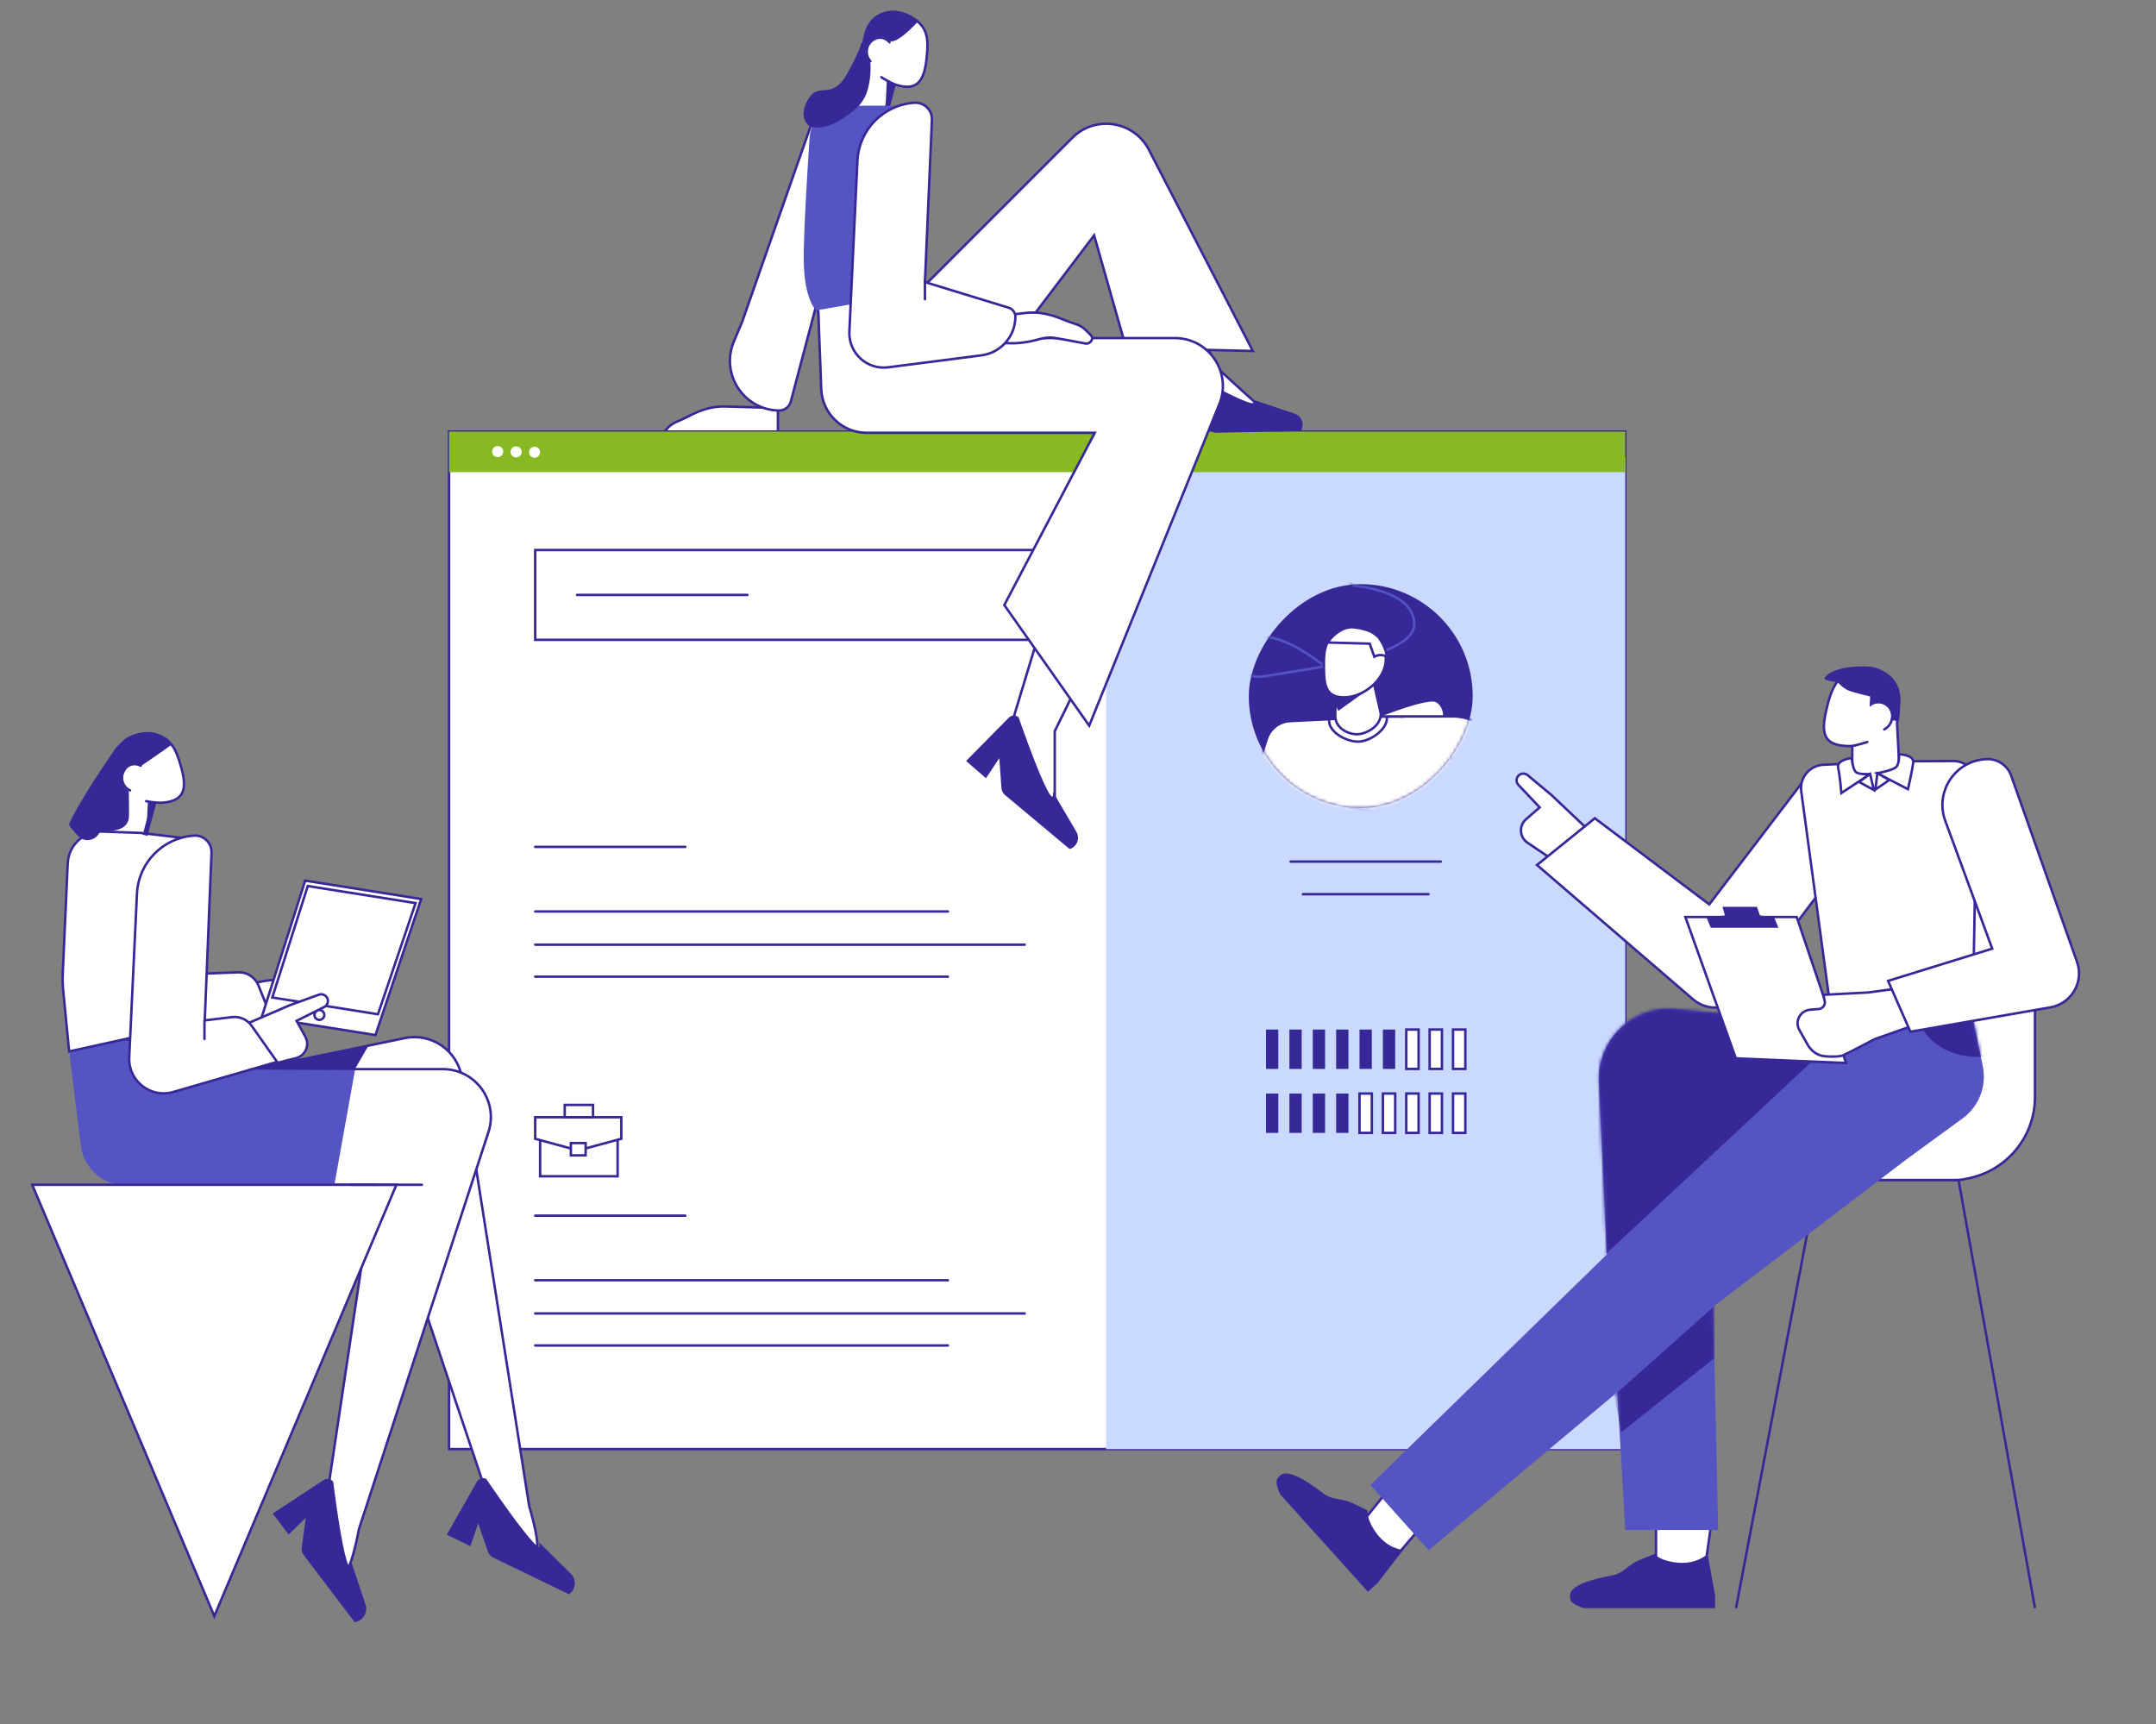 <svg width="639" height="511" viewBox="0 0 639 511" fill="none" xmlns="http://www.w3.org/2000/svg">
<rect x="0" y="0" width="639" height="511" fill="#808080" stroke="none"/>
<path fill-rule="evenodd" clip-rule="evenodd" d="M198.184 131.008C197.353 131.242 196.474 130.847 196.098 130.071C195.889 129.642 195.952 129.131 196.258 128.766L197.68 127.068C198.409 126.196 199.346 125.524 200.392 125.079C201.503 124.606 203 123.939 204.239 123.285C207.525 121.549 211.114 120.348 214.83 120.459L227.429 120.833L230.561 117.151L230.561 128.455L221.409 129.274C219.119 129.479 216.812 129.398 214.541 129.033L211.878 128.605C211.878 128.605 209.391 128.067 207.485 128.489C206.06 128.805 200.766 130.282 198.184 131.008Z" fill="white" stroke="#372898" stroke-width="0.729"/>
<rect x="133.097" y="127.908" width="348.605" height="301.565" fill="white" stroke="#372898" stroke-width="0.729" stroke-linecap="round"/>
<path fill-rule="evenodd" clip-rule="evenodd" d="M256.713 18.246C253.367 20.172 252.885 31.738 252.885 31.738H263.459L264.918 24.809C264.918 24.809 260.059 16.319 256.713 18.246Z" fill="white"/>
<rect x="327.82" y="135.566" width="153.882" height="293.908" fill="#CAD9FF"/>
<rect width="66.366" height="66.366" rx="33.183" transform="matrix(-1 0 0 1 436.486 173.125)" fill="#372898"/>
<mask id="mask0" mask-type="alpha" maskUnits="userSpaceOnUse" x="370" y="173" width="67" height="67">
<rect width="66.366" height="66.366" rx="33.183" transform="matrix(-1 0 0 1 436.486 173.125)" fill="white"/>
</mask>
<g mask="url(#mask0)">
<path d="M406.056 273.671C406.056 273.671 386.102 253.748 375.834 255.74C365.566 257.733 367.783 269.12 378.051 267.128C388.319 265.135 421.637 261.864 421.663 251.798C421.689 241.731 404.556 240.132 404.556 240.132" stroke="#5554C3" stroke-width="0.729"/>
<path d="M403.54 206.85C403.54 206.85 383.589 186.956 373.317 188.951C363.045 190.946 365.258 202.321 375.53 200.326C385.802 198.331 419.132 195.049 419.163 184.993C419.194 174.937 401.409 173.606 401.409 173.606L399.461 172.261" stroke="#5554C3" stroke-width="0.729"/>
<path d="M403.217 206.546C403.217 206.546 423.693 226.824 433.968 224.839C444.244 222.854 441.998 211.386 431.722 213.371C421.446 215.355 388.096 218.58 388.092 228.714C388.089 238.847 405.894 240.233 405.894 240.233" stroke="#5554C3" stroke-width="0.729"/>
</g>
<rect opacity="0.01" width="66.366" height="66.366" rx="33.183" transform="matrix(-1 0 0 1 436.486 173.125)" fill="#372898"/>
<mask id="mask1" mask-type="alpha" maskUnits="userSpaceOnUse" x="370" y="173" width="67" height="67">
<rect width="66.366" height="66.366" rx="33.183" transform="matrix(-1 0 0 1 436.486 173.125)" fill="white"/>
</mask>
<g mask="url(#mask1)">
<path fill-rule="evenodd" clip-rule="evenodd" d="M370.119 235.845L383.909 279.715L383.616 288.096L431.957 288.555L431.511 280.1L432.573 219.373C432.639 215.548 429.592 212.392 425.766 212.325C425.715 212.324 425.663 212.324 425.611 212.324L409.559 212.404L382.372 213.71C379.172 213.864 376.406 215.993 375.439 219.047L370.119 235.845Z" fill="white" stroke="#372898" stroke-width="0.729"/>
<path fill-rule="evenodd" clip-rule="evenodd" d="M424.833 235.227L439.402 280.149L415.883 289.63L424.817 289.813C424.817 289.813 464.806 291.112 458.911 273.221C452.95 255.129 444.659 222.157 444.659 222.157C442.509 216.251 436.896 212.321 430.611 212.321L415.918 212.321" fill="white"/>
<path d="M424.833 235.227L439.402 280.149L415.883 289.63L424.817 289.813C424.817 289.813 464.806 291.112 458.911 273.221C452.95 255.129 444.659 222.157 444.659 222.157C442.509 216.251 436.896 212.321 430.611 212.321L415.918 212.321" stroke="#372898" stroke-width="0.729" stroke-linecap="round" stroke-linejoin="round"/>
<path fill-rule="evenodd" clip-rule="evenodd" d="M393.922 213.601C393.922 217.065 399.027 219.8 402.491 219.8C405.955 219.8 411.06 216.336 411.06 212.871" fill="white"/>
<path d="M393.922 213.601C393.922 217.065 399.027 219.8 402.491 219.8C405.955 219.8 411.06 216.336 411.06 212.871" stroke="#372898" stroke-width="0.729" stroke-linecap="round" stroke-linejoin="round"/>
<path fill-rule="evenodd" clip-rule="evenodd" d="M409.232 211.413C409.409 215.242 404.827 217.612 402.167 217.612C399.507 217.612 395.745 215.789 395.745 212.142L395.827 205.761L407.313 203.026L409.232 211.413Z" fill="white" stroke="#372898" stroke-width="0.729" stroke-linecap="round"/>
<path fill-rule="evenodd" clip-rule="evenodd" d="M395.659 208.678L396.652 210.684L407.328 203.026L395.619 205.78L395.659 208.678Z" fill="#372898"/>
<path fill-rule="evenodd" clip-rule="evenodd" d="M408.472 201.392C406.071 204.486 402.103 206.673 398.34 206.673C392.404 206.673 392.377 202.329 392.377 196.473C392.377 190.616 394.045 187.148 399.974 186.051C405.327 185.061 409.774 188.685 410.588 193.709C412.094 194.253 413.162 195.752 413.162 197.493C413.162 199.686 411.466 201.495 409.337 201.495C409.039 201.495 408.749 201.459 408.472 201.392ZM408.946 200.739C409.074 200.756 409.204 200.765 409.337 200.765C411.03 200.765 412.433 199.317 412.433 197.493C412.433 196.188 411.716 195.076 410.689 194.548C410.71 194.821 410.721 195.097 410.721 195.376C410.721 197.263 410.052 199.107 408.946 200.739Z" fill="white"/>
<path d="M408.472 201.392L408.557 201.038L408.328 200.983L408.184 201.169L408.472 201.392ZM399.974 186.051L400.041 186.41L399.974 186.051ZM410.588 193.709L410.228 193.767L410.262 193.979L410.464 194.052L410.588 193.709ZM408.946 200.739L408.644 200.535L408.314 201.023L408.898 201.101L408.946 200.739ZM410.689 194.548L410.855 194.224L410.274 193.925L410.325 194.577L410.689 194.548ZM398.34 207.037C402.232 207.037 406.301 204.784 408.76 201.616L408.184 201.169C405.841 204.187 401.974 206.308 398.34 206.308V207.037ZM392.013 196.473C392.013 197.933 392.014 199.318 392.111 200.565C392.207 201.812 392.4 202.947 392.796 203.908C393.194 204.876 393.801 205.67 394.718 206.216C395.629 206.758 396.814 207.037 398.34 207.037V206.308C396.898 206.308 395.854 206.044 395.091 205.589C394.333 205.138 393.82 204.48 393.47 203.63C393.117 202.772 392.932 201.724 392.838 200.509C392.744 199.295 392.742 197.94 392.742 196.473H392.013ZM399.908 185.693C396.88 186.253 394.878 187.432 393.649 189.275C392.431 191.101 392.013 193.521 392.013 196.473H392.742C392.742 193.568 393.158 191.325 394.256 189.679C395.343 188.05 397.14 186.946 400.041 186.41L399.908 185.693ZM410.948 193.651C410.105 188.445 405.482 184.661 399.908 185.693L400.041 186.41C405.173 185.46 409.444 188.925 410.228 193.767L410.948 193.651ZM410.464 194.052C411.821 194.542 412.798 195.901 412.798 197.493H413.527C413.527 195.603 412.367 193.964 410.712 193.366L410.464 194.052ZM412.798 197.493C412.798 199.502 411.248 201.13 409.337 201.13V201.859C411.685 201.859 413.527 199.869 413.527 197.493H412.798ZM409.337 201.13C409.068 201.13 408.807 201.098 408.557 201.038L408.386 201.747C408.692 201.82 409.01 201.859 409.337 201.859V201.13ZM408.898 201.101C409.042 201.12 409.188 201.13 409.337 201.13V200.401C409.221 200.401 409.106 200.393 408.994 200.378L408.898 201.101ZM409.337 201.13C411.248 201.13 412.798 199.502 412.798 197.493H412.068C412.068 199.133 410.812 200.401 409.337 200.401V201.13ZM412.798 197.493C412.798 196.053 412.006 194.815 410.855 194.224L410.522 194.873C411.427 195.337 412.068 196.323 412.068 197.493H412.798ZM411.086 195.376C411.086 195.087 411.074 194.802 411.052 194.52L410.325 194.577C410.346 194.84 410.356 195.106 410.356 195.376H411.086ZM409.248 200.944C410.386 199.264 411.086 197.35 411.086 195.376H410.356C410.356 197.176 409.718 198.95 408.644 200.535L409.248 200.944Z" fill="#372898"/>
<path fill-rule="evenodd" clip-rule="evenodd" d="M407.33 194.639L405.954 190.762L393.471 190.422C393.471 190.422 394.435 189.11 395.032 188.555C398.32 185.496 400.645 185.824 401.78 185.984C401.842 185.993 401.9 186.001 401.955 186.008C404.556 186.348 406.29 187.197 406.29 187.197C406.29 187.197 408.148 188.149 408.848 189.223C408.889 189.285 408.928 189.346 408.967 189.405C409.601 190.373 410.034 191.035 410.61 192.729C411.221 194.528 410.608 194.402 410.608 194.402C410.608 194.402 409.912 194.2 409.584 194.157C409.255 194.115 408.717 194.157 408.717 194.157C408.717 194.157 408.682 194.167 408.625 194.185C408.155 194.247 407.716 194.405 407.33 194.639Z" fill="white"/>
<path d="M405.954 190.762L406.298 190.64L406.214 190.404L405.964 190.397L405.954 190.762ZM407.33 194.639L406.987 194.761L407.137 195.183L407.52 194.951L407.33 194.639ZM393.471 190.422L393.177 190.206L392.765 190.768L393.461 190.787L393.471 190.422ZM395.032 188.555L395.28 188.822H395.28L395.032 188.555ZM401.78 185.984L401.831 185.623V185.623L401.78 185.984ZM401.955 186.008L402.002 185.647V185.647L401.955 186.008ZM406.29 187.197L406.456 186.872L406.45 186.869L406.29 187.197ZM408.848 189.223L408.543 189.422V189.422L408.848 189.223ZM408.967 189.405L409.272 189.205L409.272 189.205L408.967 189.405ZM410.61 192.729L410.955 192.612V192.612L410.61 192.729ZM410.608 194.402L410.507 194.752L410.521 194.756L410.535 194.759L410.608 194.402ZM409.584 194.157L409.63 193.796L409.584 194.157ZM408.717 194.157L408.688 193.794L408.652 193.796L408.617 193.806L408.717 194.157ZM408.625 194.185L408.672 194.547L408.706 194.543L408.738 194.532L408.625 194.185ZM405.61 190.884L406.987 194.761L407.674 194.517L406.298 190.64L405.61 190.884ZM393.461 190.787L405.944 191.126L405.964 190.397L393.481 190.058L393.461 190.787ZM394.783 188.288C394.462 188.586 394.057 189.073 393.742 189.47C393.582 189.671 393.441 189.855 393.34 189.988C393.29 190.055 393.249 190.109 393.221 190.147C393.207 190.166 393.196 190.181 393.189 190.191C393.185 190.196 393.182 190.2 393.18 190.202C393.179 190.203 393.179 190.205 393.178 190.205C393.178 190.206 393.178 190.206 393.178 190.206C393.178 190.206 393.177 190.206 393.177 190.206C393.177 190.206 393.177 190.206 393.177 190.206C393.177 190.206 393.177 190.206 393.471 190.422C393.765 190.638 393.765 190.638 393.765 190.638C393.765 190.638 393.765 190.638 393.765 190.638C393.765 190.638 393.765 190.638 393.765 190.638C393.765 190.638 393.766 190.638 393.766 190.637C393.766 190.637 393.767 190.636 393.768 190.635C393.769 190.632 393.772 190.629 393.775 190.624C393.782 190.615 393.793 190.601 393.806 190.582C393.833 190.546 393.873 190.494 393.922 190.429C394.02 190.298 394.158 190.119 394.313 189.923C394.629 189.525 395.004 189.079 395.28 188.822L394.783 188.288ZM401.831 185.623C401.254 185.542 400.331 185.411 399.126 185.708C397.921 186.006 396.464 186.724 394.783 188.288L395.28 188.822C396.887 187.327 398.237 186.679 399.301 186.416C400.364 186.154 401.171 186.266 401.729 186.345L401.831 185.623ZM402.002 185.647C401.95 185.64 401.893 185.632 401.831 185.623L401.729 186.345C401.791 186.354 401.851 186.362 401.908 186.37L402.002 185.647ZM406.29 187.197C406.45 186.869 406.45 186.869 406.45 186.869C406.45 186.869 406.45 186.869 406.45 186.869C406.449 186.869 406.449 186.869 406.449 186.869C406.449 186.868 406.448 186.868 406.447 186.868C406.446 186.867 406.445 186.867 406.443 186.866C406.438 186.864 406.433 186.861 406.425 186.857C406.41 186.85 406.389 186.84 406.361 186.827C406.305 186.802 406.224 186.766 406.119 186.722C405.908 186.634 405.602 186.514 405.214 186.384C404.437 186.123 403.331 185.82 402.002 185.647L401.908 186.37C403.18 186.536 404.241 186.827 404.982 187.075C405.352 187.2 405.642 187.313 405.837 187.395C405.935 187.436 406.01 187.469 406.059 187.491C406.084 187.503 406.102 187.511 406.114 187.517C406.12 187.519 406.124 187.521 406.126 187.523C406.128 187.523 406.129 187.524 406.129 187.524C406.129 187.524 406.129 187.524 406.129 187.524C406.129 187.524 406.129 187.524 406.129 187.524C406.129 187.524 406.129 187.524 406.129 187.524C406.129 187.524 406.129 187.524 406.29 187.197ZM409.154 189.023C408.761 188.422 408.068 187.881 407.51 187.505C407.225 187.313 406.963 187.155 406.772 187.046C406.677 186.991 406.599 186.948 406.544 186.919C406.517 186.904 406.495 186.893 406.48 186.885C406.473 186.881 406.467 186.878 406.463 186.876C406.461 186.875 406.459 186.874 406.458 186.873C406.457 186.873 406.457 186.873 406.457 186.872C406.456 186.872 406.456 186.872 406.456 186.872C406.456 186.872 406.456 186.872 406.456 186.872C406.456 186.872 406.456 186.872 406.29 187.197C406.123 187.521 406.123 187.521 406.123 187.521C406.123 187.521 406.123 187.521 406.123 187.521C406.123 187.521 406.123 187.521 406.123 187.521C406.123 187.521 406.123 187.521 406.124 187.521C406.124 187.522 406.125 187.522 406.127 187.523C406.13 187.525 406.135 187.527 406.141 187.53C406.154 187.537 406.173 187.547 406.198 187.561C406.247 187.587 406.32 187.627 406.41 187.679C406.589 187.781 406.835 187.929 407.102 188.109C407.648 188.478 408.235 188.95 408.543 189.422L409.154 189.023ZM409.272 189.205C409.234 189.146 409.194 189.085 409.154 189.023L408.543 189.422C408.583 189.484 408.623 189.545 408.662 189.605L409.272 189.205ZM410.955 192.612C410.365 190.877 409.915 190.187 409.272 189.205L408.662 189.605C409.287 190.559 409.702 191.192 410.265 192.847L410.955 192.612ZM410.608 194.402C410.535 194.759 410.535 194.759 410.536 194.759C410.536 194.759 410.536 194.76 410.537 194.76C410.537 194.76 410.538 194.76 410.539 194.76C410.54 194.76 410.541 194.76 410.543 194.761C410.546 194.761 410.549 194.762 410.552 194.762C410.559 194.763 410.566 194.764 410.575 194.765C410.591 194.767 410.612 194.769 410.635 194.769C410.681 194.768 410.743 194.762 410.812 194.739C410.964 194.687 411.101 194.568 411.177 194.375C411.247 194.199 411.262 193.978 411.23 193.707C411.197 193.432 411.113 193.076 410.955 192.612L410.265 192.847C410.413 193.282 410.481 193.586 410.505 193.793C410.53 194.004 410.506 194.088 410.5 194.106C410.499 194.106 410.521 194.068 410.577 194.048C410.598 194.041 410.617 194.039 410.632 194.039C410.64 194.039 410.648 194.04 410.656 194.041C410.66 194.041 410.664 194.042 410.668 194.042C410.671 194.043 410.673 194.043 410.675 194.044C410.676 194.044 410.677 194.044 410.679 194.044C410.679 194.044 410.68 194.044 410.68 194.045C410.681 194.045 410.681 194.045 410.681 194.045C410.682 194.045 410.682 194.045 410.608 194.402ZM409.537 194.519C409.675 194.537 409.91 194.592 410.127 194.648C410.232 194.676 410.328 194.702 410.397 194.721C410.431 194.731 410.459 194.739 410.478 194.744C410.487 194.747 410.495 194.749 410.5 194.75C410.502 194.751 410.504 194.751 410.505 194.752C410.506 194.752 410.506 194.752 410.506 194.752C410.507 194.752 410.507 194.752 410.507 194.752C410.507 194.752 410.507 194.752 410.507 194.752C410.507 194.752 410.507 194.752 410.507 194.752C410.507 194.752 410.507 194.752 410.608 194.402C410.71 194.052 410.71 194.052 410.71 194.052C410.71 194.052 410.71 194.052 410.71 194.052C410.71 194.052 410.71 194.052 410.71 194.052C410.71 194.052 410.71 194.052 410.71 194.052C410.709 194.052 410.709 194.051 410.708 194.051C410.706 194.051 410.704 194.05 410.702 194.049C410.696 194.048 410.688 194.046 410.678 194.043C410.658 194.037 410.628 194.029 410.592 194.019C410.521 193.998 410.421 193.971 410.311 193.943C410.098 193.887 409.82 193.82 409.63 193.796L409.537 194.519ZM408.717 194.157C408.745 194.521 408.745 194.521 408.745 194.521C408.745 194.521 408.745 194.521 408.745 194.521C408.745 194.521 408.745 194.521 408.745 194.521C408.745 194.521 408.745 194.521 408.745 194.521C408.746 194.521 408.746 194.521 408.746 194.521C408.747 194.521 408.748 194.52 408.75 194.52C408.754 194.52 408.759 194.52 408.766 194.519C408.78 194.518 408.801 194.517 408.828 194.515C408.881 194.512 408.955 194.508 409.038 194.506C409.211 194.5 409.403 194.501 409.537 194.519L409.63 193.796C409.436 193.77 409.195 193.771 409.016 193.777C408.924 193.78 408.843 193.784 408.784 193.787C408.755 193.789 408.731 193.79 408.715 193.792C408.707 193.792 408.7 193.793 408.696 193.793C408.693 193.793 408.692 193.793 408.69 193.793C408.69 193.793 408.689 193.794 408.689 193.794C408.689 193.794 408.688 193.794 408.688 193.794C408.688 193.794 408.688 193.794 408.688 193.794C408.688 193.794 408.688 193.794 408.688 193.794C408.688 193.794 408.688 193.794 408.717 194.157ZM408.738 194.532C408.763 194.524 408.784 194.518 408.798 194.513C408.804 194.511 408.81 194.51 408.813 194.509C408.814 194.509 408.815 194.508 408.816 194.508C408.816 194.508 408.816 194.508 408.817 194.508C408.817 194.508 408.817 194.508 408.816 194.508C408.816 194.508 408.816 194.508 408.816 194.508C408.816 194.508 408.816 194.508 408.816 194.508C408.816 194.508 408.816 194.508 408.816 194.508C408.816 194.508 408.816 194.508 408.816 194.508C408.816 194.508 408.816 194.508 408.717 194.157C408.617 193.806 408.617 193.806 408.617 193.806C408.617 193.806 408.617 193.806 408.617 193.806C408.617 193.806 408.617 193.806 408.617 193.806C408.617 193.806 408.617 193.806 408.617 193.806C408.617 193.806 408.617 193.806 408.617 193.806C408.617 193.807 408.616 193.807 408.616 193.807C408.616 193.807 408.615 193.807 408.614 193.807C408.613 193.808 408.611 193.808 408.608 193.809C408.603 193.811 408.596 193.813 408.587 193.815C408.569 193.821 408.543 193.829 408.512 193.839L408.738 194.532ZM408.578 193.824C408.057 193.892 407.57 194.067 407.141 194.327L407.52 194.951C407.863 194.743 408.253 194.602 408.672 194.547L408.578 193.824Z" fill="#372898"/>
<path fill-rule="evenodd" clip-rule="evenodd" d="M409.303 211.96C409.303 211.96 423.214 206.421 425.712 207.766C428.082 209.043 428.082 211.96 428.082 211.96" fill="white"/>
<path d="M409.303 211.96C409.303 211.96 423.214 206.421 425.712 207.766C428.082 209.043 428.082 211.96 428.082 211.96" stroke="#372898" stroke-width="0.729" stroke-linecap="round"/>
</g>
<rect x="133.097" y="127.908" width="348.605" height="12.033" fill="#89B922"/>
<path fill-rule="evenodd" clip-rule="evenodd" d="M147.473 135.47C148.379 135.486 149.127 134.764 149.142 133.858C149.158 132.952 148.436 132.205 147.53 132.189C146.624 132.173 145.877 132.895 145.861 133.801C145.845 134.707 146.567 135.454 147.473 135.47ZM152.942 135.566C153.848 135.581 154.595 134.86 154.611 133.954C154.627 133.048 153.905 132.3 152.999 132.284C152.093 132.269 151.346 132.99 151.33 133.896C151.314 134.802 152.036 135.55 152.942 135.566ZM160.08 134.049C160.064 134.955 159.317 135.677 158.411 135.661C157.505 135.645 156.783 134.898 156.799 133.992C156.815 133.086 157.562 132.364 158.468 132.38C159.374 132.396 160.096 133.143 160.08 134.049Z" fill="white"/>
<path fill-rule="evenodd" clip-rule="evenodd" d="M250.154 33.029C257.373 32.78 262.394 40.131 259.536 46.765L243.863 83.144L234.376 119.005C233.956 120.594 232.507 121.692 230.864 121.668C220.427 121.513 213.456 110.852 217.5 101.229L219.987 95.312L241.683 33.322L250.154 33.029Z" fill="white" stroke="#372898" stroke-width="0.729" stroke-linecap="round"/>
<path fill-rule="evenodd" clip-rule="evenodd" d="M265.166 22.17L262.625 31.662L263.33 31.851L265.87 22.358L265.166 22.17ZM250.216 30.782L256.249 13.386L255.56 13.147L249.527 30.543L250.216 30.782Z" fill="white"/>
<path d="M262.625 31.662L262.531 32.014L262.179 31.92L262.273 31.568L262.625 31.662ZM265.166 22.17L264.814 22.076L264.908 21.723L265.26 21.818L265.166 22.17ZM263.33 31.851L263.682 31.945L263.588 32.297L263.236 32.203L263.33 31.851ZM265.87 22.358L265.965 22.006L266.317 22.101L266.223 22.453L265.87 22.358ZM256.249 13.386L256.369 13.041L256.713 13.161L256.594 13.505L256.249 13.386ZM250.216 30.782L250.56 30.901L250.441 31.246L250.096 31.127L250.216 30.782ZM255.56 13.147L255.216 13.027L255.335 12.683L255.68 12.802L255.56 13.147ZM249.527 30.543L249.407 30.887L249.063 30.768L249.182 30.424L249.527 30.543ZM262.273 31.568L264.814 22.076L265.518 22.264L262.978 31.756L262.273 31.568ZM263.236 32.203L262.531 32.014L262.72 31.31L263.424 31.498L263.236 32.203ZM266.223 22.453L263.682 31.945L262.978 31.756L265.518 22.264L266.223 22.453ZM265.26 21.818L265.965 22.006L265.776 22.711L265.072 22.522L265.26 21.818ZM256.594 13.505L250.56 30.901L249.871 30.663L255.905 13.266L256.594 13.505ZM255.68 12.802L256.369 13.041L256.13 13.73L255.441 13.491L255.68 12.802ZM249.182 30.424L255.216 13.027L255.905 13.266L249.871 30.663L249.182 30.424ZM250.096 31.127L249.407 30.887L249.646 30.198L250.335 30.438L250.096 31.127Z" fill="#372898"/>
<path fill-rule="evenodd" clip-rule="evenodd" d="M313.86 116.436C314.582 116.537 315.25 116.034 315.352 115.311C315.453 114.589 314.95 113.921 314.227 113.819C313.505 113.718 312.837 114.221 312.735 114.944C312.634 115.666 313.137 116.334 313.86 116.436Z" fill="white"/>
<path fill-rule="evenodd" clip-rule="evenodd" d="M318.22 117.049C318.943 117.15 319.611 116.647 319.713 115.924C319.814 115.202 319.311 114.534 318.588 114.432C317.866 114.331 317.198 114.834 317.096 115.556C316.995 116.279 317.498 116.947 318.22 117.049Z" fill="white"/>
<path fill-rule="evenodd" clip-rule="evenodd" d="M322.581 117.661C323.304 117.763 323.972 117.26 324.073 116.537C324.175 115.815 323.671 115.146 322.949 115.045C322.226 114.943 321.558 115.447 321.457 116.169C321.355 116.892 321.859 117.56 322.581 117.661Z" fill="white"/>
<path fill-rule="evenodd" clip-rule="evenodd" d="M158.623 270.133H280.948H158.623Z" fill="white"/>
<path d="M158.623 270.133H280.948" stroke="#372898" stroke-width="0.729" stroke-linecap="round"/>
<path fill-rule="evenodd" clip-rule="evenodd" d="M158.623 379.431H280.948H158.623Z" fill="white"/>
<path d="M158.623 379.431H280.948" stroke="#372898" stroke-width="0.729" stroke-linecap="round"/>
<path fill-rule="evenodd" clip-rule="evenodd" d="M158.623 289.46H280.948H158.623Z" fill="white"/>
<path d="M158.623 289.46H280.948" stroke="#372898" stroke-width="0.729" stroke-linecap="round"/>
<path fill-rule="evenodd" clip-rule="evenodd" d="M158.623 398.758H280.948H158.623Z" fill="white"/>
<path d="M158.623 398.758H280.948" stroke="#372898" stroke-width="0.729" stroke-linecap="round"/>
<path fill-rule="evenodd" clip-rule="evenodd" d="M158.623 279.979H303.71H158.623Z" fill="white"/>
<path d="M158.623 279.979H303.709" stroke="#372898" stroke-width="0.729" stroke-linecap="round"/>
<path fill-rule="evenodd" clip-rule="evenodd" d="M158.623 389.277H303.71H158.623Z" fill="white"/>
<path d="M158.623 389.277H303.709" stroke="#372898" stroke-width="0.729" stroke-linecap="round"/>
<path fill-rule="evenodd" clip-rule="evenodd" d="M158.623 250.989H203.11H158.623Z" fill="white"/>
<path d="M158.623 250.989H203.11" stroke="#372898" stroke-width="0.729" stroke-linecap="round"/>
<path fill-rule="evenodd" clip-rule="evenodd" d="M158.623 360.287H203.11H158.623Z" fill="white"/>
<path d="M158.623 360.287H203.11" stroke="#372898" stroke-width="0.729" stroke-linecap="round"/>
<path fill-rule="evenodd" clip-rule="evenodd" d="M160.081 338.043V348.618H183.054V338.043" fill="white"/>
<path d="M160.081 338.043V348.618H183.054V338.043" stroke="#372898" stroke-width="0.729" stroke-linecap="round"/>
<path fill-rule="evenodd" clip-rule="evenodd" d="M158.623 331.115V337.503L171.313 340.961L184.148 337.503V331.115H158.623Z" fill="white" stroke="#372898" stroke-width="0.729" stroke-linecap="round"/>
<rect x="169.197" y="338.773" width="4.376" height="3.647" fill="white" stroke="#372898" stroke-width="0.729" stroke-linecap="round"/>
<rect x="167.374" y="327.469" width="8.387" height="3.647" fill="white" stroke="#372898" stroke-width="0.729" stroke-linecap="round"/>
<path fill-rule="evenodd" clip-rule="evenodd" d="M262.828 24.134L262.431 32.145L262.864 31.471L264.839 24.753L262.828 24.134Z" fill="#372898"/>
<path fill-rule="evenodd" clip-rule="evenodd" d="M353.386 116.107L375.879 122.803L359.834 108.217L342.81 56.497C339.588 46.706 327.346 43.489 319.726 50.429L278.699 87.797C278.699 87.797 258.491 86.016 248.773 93.078C239.056 100.14 248.247 103.477 248.247 103.477L260.156 117.218C265.907 123.855 276.365 123.315 281.403 116.122L320.269 60.63L353.386 116.107Z" fill="white" stroke="#372898" stroke-width="0.729"/>
<path fill-rule="evenodd" clip-rule="evenodd" d="M383.706 122.6C385.845 123.321 386.741 125.857 385.528 127.761L360.55 128.249C359.757 128.264 358.993 127.956 358.432 127.396L352.137 121.111L353.045 128.194H345.248L346.382 110.211C346.452 109.09 347.382 108.217 348.505 108.217C348.505 108.217 360.789 115.301 367.391 118.206C373.993 121.111 370.66 118.206 370.66 118.206L383.706 122.6Z" fill="#372898"/>
<rect x="158.623" y="163.012" width="153.882" height="26.619" fill="white" stroke="#372898" stroke-width="0.729" stroke-linecap="round"/>
<path fill-rule="evenodd" clip-rule="evenodd" d="M333.757 103.112L371.316 104.024L340.501 44.371C336.082 35.817 324.618 34.034 317.81 40.843L269.944 88.708C269.944 88.708 257.452 88.794 251.326 93.247C241.609 100.309 246.49 101.772 246.49 101.772L269.162 119.717C275.094 124.412 283.726 123.313 288.292 117.281L324.276 69.747L333.757 103.112Z" fill="white" stroke="#372898" stroke-width="0.729"/>
<mask id="mask2" mask-type="alpha" maskUnits="userSpaceOnUse" x="241" y="14" width="151" height="147">
<path fill-rule="evenodd" clip-rule="evenodd" d="M333.757 103.112L371.316 104.024L340.501 44.371C336.082 35.817 324.618 34.034 317.81 40.843L269.944 88.708C269.944 88.708 257.452 88.794 251.326 93.247C241.609 100.309 246.49 101.772 246.49 101.772L269.162 119.717C275.094 124.412 283.726 123.313 288.292 117.281L324.276 69.747L333.757 103.112Z" fill="white" stroke="white" stroke-width="0.729"/>
</mask>
<g mask="url(#mask2)">
</g>
<path fill-rule="evenodd" clip-rule="evenodd" d="M297.804 221.259C297.804 221.259 296.679 237.578 306.773 240.22C306.987 240.276 312.608 236.756 312.608 236.756L312.608 216.7L358.334 123.603C362.976 114.154 356.098 103.112 345.57 103.112L278.513 103.112C278.513 103.112 263.679 90.291 251.732 89.037C239.785 87.784 242.433 92.137 242.433 92.137L247.117 112.516C248.525 118.643 253.979 122.985 260.266 122.985L327.558 122.985L297.804 221.259Z" fill="white" stroke="#372898" stroke-width="0.729"/>
<path fill-rule="evenodd" clip-rule="evenodd" d="M322.818 215.06L361.395 119.752C365.179 110.403 358.298 100.195 348.212 100.195L278.148 100.195C278.148 100.195 263.774 90.425 251.827 89.171C239.88 87.917 242.528 92.271 242.528 92.271L243.4 115.291C243.675 122.539 249.63 128.273 256.883 128.273L324.459 128.273L297.657 179.324L322.818 215.06Z" fill="white" stroke="#372898" stroke-width="0.729" stroke-linecap="round"/>
<path fill-rule="evenodd" clip-rule="evenodd" d="M239.946 40.843C240.366 34.507 246.253 30.01 252.487 31.219C252.82 31.284 253.158 31.316 253.497 31.316L269.942 31.314L253.048 80.101L256.589 89.442L241.866 91.99C241.866 91.99 238.415 88.888 238.219 77.587C238.095 70.421 239.154 52.789 239.946 40.843Z" fill="#5554C3"/>
<path fill-rule="evenodd" clip-rule="evenodd" d="M321.619 101.79C322.467 101.951 323.308 101.481 323.616 100.675C323.786 100.229 323.678 99.726 323.342 99.388L321.778 97.821C320.975 97.016 319.984 96.428 318.903 96.076C317.755 95.701 316.205 95.168 314.914 94.624C311.489 93.181 307.809 92.298 304.117 92.732L291.598 94.202L284.352 95.293L288.3 100.685L296.911 101.584C300.141 101.921 303.405 101.688 306.555 100.895L307.767 100.589C307.767 100.589 310.198 99.837 312.134 100.091C313.581 100.282 318.984 101.292 321.619 101.79Z" fill="white" stroke="#372898" stroke-width="0.729"/>
<path fill-rule="evenodd" clip-rule="evenodd" d="M271.019 30.453C273.915 30.266 276.333 32.633 276.208 35.533L274.137 83.603L298.958 91.202C300.135 91.562 300.939 92.648 300.939 93.879C300.939 99.679 296.63 104.577 290.877 105.315L263.236 108.861C256.939 109.669 251.439 104.594 251.738 98.252L254.127 47.637C254.561 38.444 261.834 31.045 271.019 30.453Z" fill="white" stroke="#372898" stroke-width="0.729" stroke-linecap="round"/>
<path fill-rule="evenodd" clip-rule="evenodd" d="M319.029 246.538C320.171 248.485 319.183 250.987 317.018 251.629L297.847 235.609C297.239 235.101 296.864 234.367 296.808 233.577L296.18 224.703L292.219 230.644L286.335 225.529L298.988 212.701C299.777 211.901 301.051 211.853 301.899 212.589C301.899 212.589 306.523 225.994 309.599 232.518C312.676 239.042 312.066 234.663 312.066 234.663L319.029 246.538Z" fill="#372898"/>
<path fill-rule="evenodd" clip-rule="evenodd" d="M255.287 15.338L256.6 9.653C258.308 3.873 264.272 2.032 269.465 4.733C275.102 7.663 275.308 11.304 274.583 17.686C273.858 24.068 271.721 27.016 265.741 25.188C263.836 24.606 261.217 22.882 261.217 22.882" fill="white"/>
<path d="M255.287 15.338L256.6 9.653C258.308 3.873 264.272 2.032 269.465 4.733C275.102 7.663 275.308 11.304 274.583 17.686C273.858 24.068 271.721 27.016 265.741 25.188C263.836 24.606 261.217 22.882 261.217 22.882" stroke="#372898" stroke-width="0.729" stroke-linecap="round"/>
<path fill-rule="evenodd" clip-rule="evenodd" d="M257.983 18.135C257.008 17.134 256.606 15.586 257.065 14.083C257.719 11.944 259.874 10.706 261.877 11.318C262.596 11.538 263.197 11.966 263.643 12.523" fill="white"/>
<path d="M257.983 18.135C257.008 17.134 256.606 15.586 257.065 14.083C257.719 11.944 259.874 10.706 261.877 11.318C262.596 11.538 263.197 11.966 263.643 12.523" stroke="#372898" stroke-width="0.729" stroke-linecap="round"/>
<path fill-rule="evenodd" clip-rule="evenodd" d="M259.961 11.316C259.961 11.316 261.161 10.847 261.724 10.975C262.631 11.181 263.505 12.123 263.87 12.219C266.345 12.873 272.314 6.115 272.314 6.115C272.314 6.115 266.307 3.308 263.647 3.402C262.106 3.457 260.269 4.734 258.997 5.798C257.931 6.69 257.232 7.921 256.817 9.247L254.675 16.094C254.675 16.094 256.292 17.975 256.634 18.189C256.975 18.403 257.995 18.171 257.995 18.171C257.995 18.171 257.765 17.519 257.364 16.892C257.009 16.336 256.488 15.69 256.579 15.066C256.871 13.077 259.961 11.316 259.961 11.316Z" fill="#372898"/>
<path fill-rule="evenodd" clip-rule="evenodd" d="M274.137 83.203V88.673V83.203Z" fill="white"/>
<path d="M274.137 83.203V88.673" stroke="#372898" stroke-width="0.729" stroke-linecap="round"/>
<path fill-rule="evenodd" clip-rule="evenodd" d="M257.91 18.149C257.91 18.149 258.457 21.978 257.181 26.536C255.905 31.094 252.987 32.917 249.523 35.287C246.059 37.657 241.589 38.435 239.86 37.293C238.131 36.151 237.125 32.917 239.86 28.906C242.595 24.895 245.746 28.68 249.523 24.166C252.389 20.741 257.91 7.392 257.91 7.392C257.91 7.392 256.087 12.254 256.087 14.32C256.087 16.386 257.91 18.149 257.91 18.149Z" fill="#372898"/>
<path fill-rule="evenodd" clip-rule="evenodd" d="M548.98 221.903L548.98 225.002L553.538 220.262L553.356 219.897L549.527 220.991L548.98 221.903Z" fill="#372898"/>
<path fill-rule="evenodd" clip-rule="evenodd" d="M382.518 255.353H427.005H382.518Z" fill="white"/>
<path d="M382.518 255.353H427.005" stroke="#372898" stroke-width="0.729" stroke-linecap="round"/>
<path fill-rule="evenodd" clip-rule="evenodd" d="M386.164 265.017H423.358H386.164Z" fill="white"/>
<path d="M386.164 265.017H423.358" stroke="#372898" stroke-width="0.729" stroke-linecap="round"/>
<path fill-rule="evenodd" clip-rule="evenodd" d="M382.153 305.128H385.799V316.797H382.153V305.128ZM378.871 305.128H375.225V316.797H378.871V305.128ZM378.871 324.09H375.224V335.759H378.871V324.09ZM385.799 324.09H382.153V335.759H385.799V324.09ZM389.081 305.128H392.728V316.797H389.081V305.128ZM392.728 324.09H389.081V335.759H392.728V324.09ZM396.01 305.128H399.656V316.797H396.01V305.128ZM399.656 324.09H396.01V335.759H399.656V324.09ZM402.938 305.128H406.584V316.797H402.938V305.128ZM413.513 305.128H409.866V316.797H413.513V305.128Z" fill="#372898"/>
<path fill-rule="evenodd" clip-rule="evenodd" d="M416.795 305.128H420.441V316.797H416.795V305.128ZM406.584 324.09H402.938V335.759H406.584V324.09ZM413.513 324.09H409.866V335.759H413.513V324.09ZM420.441 324.09H416.795V335.759H420.441V324.09ZM423.723 305.128H427.369V316.797H423.723V305.128ZM427.369 324.09H423.723V335.759H427.369V324.09ZM430.651 305.128H434.298V316.797H430.651V305.128ZM434.298 324.09H430.651V335.759H434.298V324.09Z" fill="white"/>
<path d="M420.441 305.128H420.806V304.763H420.441V305.128ZM416.795 305.128V304.763H416.43V305.128H416.795ZM420.441 316.797V317.161H420.806V316.797H420.441ZM416.795 316.797H416.43V317.161H416.795V316.797ZM402.938 324.09V323.725H402.573V324.09H402.938ZM406.584 324.09H406.949V323.725H406.584V324.09ZM402.938 335.759H402.573V336.123H402.938V335.759ZM406.584 335.759V336.123H406.949V335.759H406.584ZM409.866 324.09V323.725H409.502V324.09H409.866ZM413.513 324.09H413.877V323.725H413.513V324.09ZM409.866 335.759H409.502V336.123H409.866V335.759ZM413.513 335.759V336.123H413.877V335.759H413.513ZM416.795 324.09V323.725H416.43V324.09H416.795ZM420.441 324.09H420.806V323.725H420.441V324.09ZM416.795 335.759H416.43V336.123H416.795V335.759ZM420.441 335.759V336.123H420.806V335.759H420.441ZM427.369 305.128H427.734V304.763H427.369V305.128ZM423.723 305.128V304.763H423.358V305.128H423.723ZM427.369 316.797V317.161H427.734V316.797H427.369ZM423.723 316.797H423.358V317.161H423.723V316.797ZM423.723 324.09V323.725H423.358V324.09H423.723ZM427.369 324.09H427.734V323.725H427.369V324.09ZM423.723 335.759H423.358V336.123H423.723V335.759ZM427.369 335.759V336.123H427.734V335.759H427.369ZM434.298 305.128H434.662V304.763H434.298V305.128ZM430.651 305.128V304.763H430.287V305.128H430.651ZM434.298 316.797V317.161H434.662V316.797H434.298ZM430.651 316.797H430.287V317.161H430.651V316.797ZM430.651 324.09V323.725H430.287V324.09H430.651ZM434.298 324.09H434.662V323.725H434.298V324.09ZM430.651 335.759H430.287V336.123H430.651V335.759ZM434.298 335.759V336.123H434.662V335.759H434.298ZM420.441 304.763H416.795V305.493H420.441V304.763ZM420.806 316.797V305.128H420.076V316.797H420.806ZM416.795 317.161H420.441V316.432H416.795V317.161ZM416.43 305.128V316.797H417.159V305.128H416.43ZM402.938 324.454H406.584V323.725H402.938V324.454ZM403.303 335.759V324.09H402.573V335.759H403.303ZM406.584 335.394H402.938V336.123H406.584V335.394ZM406.22 324.09V335.759H406.949V324.09H406.22ZM409.866 324.454H413.513V323.725H409.866V324.454ZM410.231 335.759V324.09H409.502V335.759H410.231ZM413.513 335.394H409.866V336.123H413.513V335.394ZM413.148 324.09V335.759H413.877V324.09H413.148ZM416.795 324.454H420.441V323.725H416.795V324.454ZM417.159 335.759V324.09H416.43V335.759H417.159ZM420.441 335.394H416.795V336.123H420.441V335.394ZM420.076 324.09V335.759H420.806V324.09H420.076ZM427.369 304.763H423.723V305.493H427.369V304.763ZM427.734 316.797V305.128H427.005V316.797H427.734ZM423.723 317.161H427.369V316.432H423.723V317.161ZM423.358 305.128V316.797H424.087V305.128H423.358ZM423.723 324.454H427.369V323.725H423.723V324.454ZM424.087 335.759V324.09H423.358V335.759H424.087ZM427.369 335.394H423.723V336.123H427.369V335.394ZM427.005 324.09V335.759H427.734V324.09H427.005ZM434.298 304.763H430.651V305.493H434.298V304.763ZM434.662 316.797V305.128H433.933V316.797H434.662ZM430.651 317.161H434.298V316.432H430.651V317.161ZM430.287 305.128V316.797H431.016V305.128H430.287ZM430.651 324.454H434.298V323.725H430.651V324.454ZM431.016 335.759V324.09H430.287V335.759H431.016ZM434.298 335.394H430.651V336.123H434.298V335.394ZM433.933 324.09V335.759H434.662V324.09H433.933Z" fill="#372898"/>
<path fill-rule="evenodd" clip-rule="evenodd" d="M459.78 235.591L452.763 229.738C451.909 229.026 450.639 229.151 449.939 230.014C449.311 230.79 449.354 231.912 450.041 232.637L456.337 239.284L452.287 242.809C450.121 244.695 450.329 248.121 452.706 249.732L467.798 259.957C467.828 259.977 467.859 259.995 467.891 260.011L471.323 261.66L476.586 252.226C476.749 251.935 476.693 251.57 476.45 251.341L459.78 235.591Z" fill="white" stroke="#372898" stroke-width="0.729" stroke-linecap="round"/>
<path fill-rule="evenodd" clip-rule="evenodd" d="M414.404 460.475L421.061 452.678L411.378 441.659L402.723 452.406L414.404 460.475ZM505.404 464.212L507.045 452.543H490.818V465.671L505.404 464.212Z" fill="white"/>
<path d="M421.061 452.678L421.338 452.915L421.543 452.675L421.335 452.438L421.061 452.678ZM414.404 460.475L414.197 460.775L414.468 460.962L414.682 460.712L414.404 460.475ZM411.378 441.659L411.652 441.419L411.366 441.093L411.094 441.431L411.378 441.659ZM402.723 452.406L402.439 452.178L402.193 452.483L402.516 452.706L402.723 452.406ZM507.045 452.543L507.406 452.594L507.465 452.179H507.045V452.543ZM505.404 464.212L505.441 464.575L505.726 464.546L505.765 464.263L505.404 464.212ZM490.818 452.543V452.179H490.454V452.543H490.818ZM490.818 465.671H490.454V466.074L490.855 466.034L490.818 465.671ZM420.784 452.441L414.127 460.238L414.682 460.712L421.338 452.915L420.784 452.441ZM411.104 441.9L420.787 452.919L421.335 452.438L411.652 441.419L411.104 441.9ZM403.007 452.635L411.662 441.888L411.094 441.431L402.439 452.178L403.007 452.635ZM414.612 460.175L402.931 452.106L402.516 452.706L414.197 460.775L414.612 460.175ZM506.684 452.493L505.043 464.161L505.765 464.263L507.406 452.594L506.684 452.493ZM490.818 452.908H507.045V452.179H490.818V452.908ZM491.183 465.671V452.543H490.454V465.671H491.183ZM505.368 463.849L490.782 465.308L490.855 466.034L505.441 464.575L505.368 463.849Z" fill="#372898"/>
<path fill-rule="evenodd" clip-rule="evenodd" d="M408.231 469.223L415.857 459.364C415.857 459.364 411.539 459.09 408.182 454.698C404.825 450.306 405.324 447.665 405.324 447.665C405.324 447.665 400.827 445.311 399.363 444.904C398.308 444.61 397.426 444.444 396.64 444.296C394.978 443.984 393.741 443.751 392.184 442.56C381.488 434.375 379.716 436.723 378.706 438.06C378.694 438.077 378.681 438.094 378.669 438.11C377.665 439.436 379.433 442.889 379.433 442.889L391.395 456.173L397.701 463.178L405.422 471.752L408.231 469.223ZM508.322 472.831L506.098 460.566C506.098 460.566 503.005 463.591 497.494 463.148C491.984 462.704 490.356 460.566 490.356 460.566C490.356 460.566 485.597 462.332 484.315 463.148C483.39 463.735 482.677 464.28 482.041 464.765C480.697 465.791 479.697 466.555 477.77 466.915C464.53 469.387 465.089 472.275 465.407 473.919C465.411 473.94 465.415 473.961 465.419 473.981C465.733 475.614 469.482 476.61 469.482 476.61H487.358H496.783H508.322V472.831Z" fill="#372898"/>
<path d="M514.521 476.61L538.641 349.712H580.486L603.131 476.61" stroke="#372898" stroke-width="0.729"/>
<path fill-rule="evenodd" clip-rule="evenodd" d="M580.413 238.129C592.959 238.129 603.131 248.301 603.131 260.847V325.098C603.131 337.16 594.456 347.194 583.005 349.304C581.96 349.571 580.865 349.712 579.737 349.712H578.536C578.53 349.712 578.523 349.712 578.517 349.712H569.016C569.009 349.712 569.003 349.712 568.996 349.712H521.87C514.589 349.712 508.686 343.81 508.686 336.529C508.686 329.248 514.589 323.345 521.87 323.345H544.46C544.539 322.27 544.69 321.186 544.916 320.097L558.169 256.231C560.357 245.688 569.645 238.129 580.413 238.129Z" fill="white"/>
<path d="M583.005 349.304L582.915 348.951L582.926 348.948L582.939 348.945L583.005 349.304ZM544.46 323.345L544.823 323.372L544.798 323.71H544.46V323.345ZM544.916 320.097L545.273 320.171V320.171L544.916 320.097ZM558.169 256.231L557.812 256.157L558.169 256.231ZM602.766 260.847C602.766 248.502 592.758 238.494 580.413 238.494V237.765C593.161 237.765 603.495 248.099 603.495 260.847H602.766ZM602.766 325.098V260.847H603.495V325.098H602.766ZM582.939 348.945C594.22 346.867 602.766 336.98 602.766 325.098H603.495C603.495 337.339 594.691 347.522 583.071 349.663L582.939 348.945ZM579.737 349.348C580.834 349.348 581.899 349.21 582.915 348.951L583.095 349.657C582.021 349.931 580.895 350.077 579.737 350.077V349.348ZM578.536 349.348H579.737V350.077H578.536V349.348ZM578.517 349.348C578.52 349.348 578.523 349.348 578.526 349.348C578.53 349.348 578.533 349.348 578.536 349.348V350.077C578.533 350.077 578.53 350.077 578.527 350.077C578.523 350.077 578.52 350.077 578.517 350.077V349.348ZM569.016 349.348H578.517V350.077H569.016V349.348ZM568.996 349.348C569 349.348 569.003 349.348 569.006 349.348C569.01 349.348 569.013 349.348 569.016 349.348V350.077C569.013 350.077 569.009 350.077 569.006 350.077C569.003 350.077 568.999 350.077 568.996 350.077V349.348ZM521.87 349.348H568.996V350.077H521.87V349.348ZM509.051 336.529C509.051 343.608 514.79 349.348 521.87 349.348V350.077C514.387 350.077 508.322 344.011 508.322 336.529H509.051ZM521.87 323.71C514.79 323.71 509.051 329.449 509.051 336.529H508.322C508.322 329.046 514.387 322.98 521.87 322.98V323.71ZM544.46 323.71H521.87V322.98H544.46V323.71ZM545.273 320.171C545.05 321.245 544.901 322.313 544.823 323.372L544.096 323.318C544.176 322.228 544.329 321.128 544.558 320.023L545.273 320.171ZM558.526 256.305L545.273 320.171L544.558 320.023L557.812 256.157L558.526 256.305ZM580.413 238.494C569.818 238.494 560.678 245.932 558.526 256.305L557.812 256.157C560.035 245.445 569.472 237.765 580.413 237.765V238.494Z" fill="#372898"/>
<path fill-rule="evenodd" clip-rule="evenodd" d="M537.311 303.037L496.683 299.02C484.073 297.773 473.291 308.003 473.875 320.661L476.231 371.79L406.164 440.108L423.423 459.443L479.332 412.614L481.702 453.455L509.233 453.455L507.775 387.271L564.645 343.899L581.698 331.444C586.536 327.911 588.87 321.881 587.671 316.012L584.351 299.755L552.711 289.778L537.311 303.037Z" fill="#5554C3"/>
<mask id="mask3" mask-type="alpha" maskUnits="userSpaceOnUse" x="379" y="250" width="239" height="250">
<path fill-rule="evenodd" clip-rule="evenodd" d="M537.311 303.037L496.683 299.02C484.073 297.773 473.291 308.003 473.875 320.661L476.231 371.79L406.164 440.108L423.423 459.443L479.332 412.614L481.702 453.455L509.233 453.455L507.775 387.271L564.645 343.899L581.698 331.444C586.536 327.911 588.87 321.881 587.671 316.012L584.351 299.755L552.711 289.778L537.311 303.037Z" fill="white"/>
</mask>
<g mask="url(#mask3)">
<path fill-rule="evenodd" clip-rule="evenodd" d="M567.759 300.485C567.759 300.485 570.58 313.247 586.721 313.247C595.262 313.247 592.686 300.375 579.704 295.015C576.33 293.622 567.759 300.485 567.759 300.485ZM478.42 413.526L508.322 386.907L508.232 402.404L480.519 424.465L478.42 413.526ZM472.768 294.832L473.39 361.14L475.489 372.08L539.228 312.518L542.327 299.026L472.768 294.832Z" fill="#372898"/>
</g>
<path fill-rule="evenodd" clip-rule="evenodd" d="M536.493 228.831L506.591 268.031L472.679 242.505L455.541 256.362L501.772 296.154C506.24 299.999 513.027 299.273 516.58 294.569L556.18 242.141L536.493 228.831Z" fill="white" stroke="#372898" stroke-width="0.729" stroke-linecap="round"/>
<path fill-rule="evenodd" clip-rule="evenodd" d="M547.4 226.339L540.406 226.66C536.583 226.836 533.627 230.077 533.802 233.899C533.812 234.103 533.83 234.305 533.857 234.507L542.506 298.661L585.534 298.661L584.832 293.324L585.894 232.598C585.96 228.772 582.913 225.617 579.087 225.55C579.036 225.549 578.984 225.548 578.932 225.549L565.438 225.616" fill="white"/>
<path d="M547.4 226.339L540.406 226.66C536.583 226.836 533.627 230.077 533.802 233.899C533.812 234.103 533.83 234.305 533.857 234.507L542.506 298.661L585.534 298.661L584.832 293.324L585.894 232.598C585.96 228.772 582.913 225.617 579.087 225.55C579.036 225.549 578.984 225.548 578.932 225.549V225.549L565.438 225.616" stroke="#372898" stroke-width="0.729"/>
<path fill-rule="evenodd" clip-rule="evenodd" d="M499.512 271.77L514.472 313.664L547.146 315.046L532.512 271.77L499.512 271.77Z" fill="white" stroke="#372898" stroke-width="0.729" stroke-linecap="round"/>
<path fill-rule="evenodd" clip-rule="evenodd" d="M553.608 294.151L562.107 293.009L567.03 303.949L555.677 307.939C555.677 307.939 548.56 311.701 546.428 312.7C545.336 313.212 543.021 313.2 541.021 313.066C538.788 312.917 536.851 311.559 535.752 309.609L533.298 305.254C531.852 302.687 533.554 299.485 536.491 299.248L539.033 299.043C540.302 298.941 541.15 297.69 540.775 296.473L540.411 294.832L553.608 294.151Z" fill="white" stroke="#372898" stroke-width="0.729"/>
<path fill-rule="evenodd" clip-rule="evenodd" d="M588.895 224.982C579.618 225.261 573.341 234.547 576.54 243.26L590.457 281.158L559.597 290.705L566.208 305.772L607.725 298.545C613.951 297.462 617.707 291.04 615.6 285.082L596.084 229.904C595.013 226.875 592.107 224.885 588.895 224.982Z" fill="white" stroke="#372898" stroke-width="0.729" stroke-linecap="round"/>
<path fill-rule="evenodd" clip-rule="evenodd" d="M505.769 271.86L507.045 274.959H527.101L525.825 271.86L521.631 271.313L520.72 268.76H510.509L511.239 271.313L505.769 271.86Z" fill="#372898"/>
<path fill-rule="evenodd" clip-rule="evenodd" d="M548.98 221.538L548.98 226.278C548.98 226.278 548.462 227.735 549.527 229.013C550.592 230.291 555.361 233.936 555.361 233.936C555.361 233.936 560.343 230.606 561.925 228.831C563.507 227.056 562.837 225.549 562.837 225.549L562.24 214.234L562.906 207.893C563.197 201.313 557.693 197.289 551.37 198.232C544.508 199.255 542.676 204.163 541.155 211.015C539.634 217.868 540.876 220.882 547.701 221.12C548.079 221.133 548.487 221.116 548.927 221.068C550.176 220.932 553.434 219.92 553.434 219.92" fill="white"/>
<path d="M548.98 221.538L548.98 226.278C548.98 226.278 548.462 227.735 549.527 229.013C550.592 230.291 555.361 233.936 555.361 233.936C555.361 233.936 560.343 230.606 561.925 228.831C563.507 227.056 562.837 225.549 562.837 225.549L562.24 214.234L562.906 207.893C563.197 201.313 557.693 197.289 551.37 198.232C544.508 199.255 542.676 204.163 541.155 211.015C539.634 217.868 540.876 220.882 547.701 221.12C548.079 221.133 548.487 221.116 548.927 221.068C550.176 220.932 553.434 219.92 553.434 219.92" stroke="#372898" stroke-width="0.729" stroke-linecap="round"/>
<path fill-rule="evenodd" clip-rule="evenodd" d="M558.461 216.165C559.824 215.478 560.79 214.022 560.85 212.305C560.935 209.862 559.151 207.816 556.865 207.736C556.044 207.707 555.271 207.936 554.612 208.353" fill="white"/>
<path d="M558.461 216.165C559.824 215.478 560.79 214.022 560.85 212.305C560.935 209.862 559.151 207.816 556.865 207.736C556.044 207.707 555.271 207.936 554.612 208.353" stroke="#372898" stroke-width="0.729" stroke-linecap="round"/>
<path fill-rule="evenodd" clip-rule="evenodd" d="M554.13 209.527L554.267 206.405C554.267 206.405 549.325 205.294 547.703 204.582C546.082 203.869 544.628 202.171 544.628 202.171C544.628 202.171 540.257 201.695 540.775 200.935C543.51 196.924 553.604 197.449 554.814 197.653C557.785 198.156 558.686 199.716 558.686 199.716C558.686 199.716 558.889 200.154 561.54 202.195C564.19 204.236 562.795 213.706 562.795 213.706L560.618 213.459L560.318 213.499C560.437 213.153 560.507 212.784 560.52 212.4C560.593 210.311 558.96 208.558 556.871 208.485C555.813 208.448 554.84 208.85 554.13 209.527Z" fill="#372898"/>
<path fill-rule="evenodd" clip-rule="evenodd" d="M548.798 224.637C548.798 224.637 544.24 225.184 544.787 227.555C545.334 229.925 545.753 235.03 545.753 235.03L554.322 229.378C554.322 229.378 551.047 229.666 550.074 228.831C549.101 227.996 548.798 224.637 548.798 224.637Z" fill="white" stroke="#372898" stroke-width="0.729" stroke-linecap="round"/>
<path fill-rule="evenodd" clip-rule="evenodd" d="M554.268 229.378L555.361 234.118L550.986 231.748L554.268 229.378Z" fill="white" stroke="#372898" stroke-width="0.729" stroke-linecap="round"/>
<path fill-rule="evenodd" clip-rule="evenodd" d="M562.837 223.543C562.837 223.543 567.337 223.619 567.041 226.034C566.744 228.448 565.484 233.897 565.484 233.897L556.371 229.172C556.371 229.172 560.819 228.362 561.925 227.372C563.031 226.382 562.837 223.543 562.837 223.543Z" fill="white" stroke="#372898" stroke-width="0.729" stroke-linecap="round"/>
<path fill-rule="evenodd" clip-rule="evenodd" d="M556.425 229.166L555.833 233.995L559.937 231.18L556.425 229.166Z" fill="white" stroke="#372898" stroke-width="0.729" stroke-linecap="round"/>
<path fill-rule="evenodd" clip-rule="evenodd" d="M171.021 176.321H221.525H171.021Z" fill="white"/>
<path d="M171.021 176.321H221.525" stroke="#372898" stroke-width="0.729" stroke-linecap="round"/>
<path fill-rule="evenodd" clip-rule="evenodd" d="M146.008 447.997C146.008 447.997 156.083 460.415 158.494 460.052C160.904 459.689 156.841 446.366 156.841 446.366L136.881 319.39C135.62 311.368 127.909 306.029 119.956 307.671L44.376 323.275L112.748 348.765L146.008 447.997Z" fill="white" stroke="#372898" stroke-width="0.729"/>
<path fill-rule="evenodd" clip-rule="evenodd" d="M101.219 287.855C102.041 287.592 102.933 287.956 103.337 288.719C103.56 289.14 103.515 289.653 103.222 290.029L101.86 291.775C101.162 292.672 100.249 293.376 99.22 293.858C98.126 294.369 96.652 295.088 95.437 295.785C92.213 297.634 88.668 298.96 84.951 298.979L72.347 299.045L65.021 298.845L68.283 293.012L76.72 291.071C79.885 290.343 83.153 290.176 86.376 290.58L87.617 290.735C87.617 290.735 90.121 291.186 92.011 290.697C93.424 290.332 98.664 288.67 101.219 287.855Z" fill="white" stroke="#372898" stroke-width="0.729"/>
<path fill-rule="evenodd" clip-rule="evenodd" d="M100.325 335.687C101.048 335.789 101.716 335.285 101.817 334.563C101.919 333.84 101.416 333.172 100.693 333.071C99.971 332.969 99.302 333.472 99.201 334.195C99.099 334.917 99.603 335.586 100.325 335.687Z" fill="white"/>
<path fill-rule="evenodd" clip-rule="evenodd" d="M104.686 336.3C105.409 336.402 106.077 335.898 106.178 335.176C106.28 334.453 105.776 333.785 105.054 333.684C104.331 333.582 103.663 334.085 103.562 334.808C103.46 335.53 103.964 336.198 104.686 336.3Z" fill="white"/>
<path fill-rule="evenodd" clip-rule="evenodd" d="M109.047 336.913C109.769 337.014 110.437 336.511 110.539 335.788C110.64 335.066 110.137 334.398 109.415 334.296C108.692 334.195 108.024 334.698 107.922 335.421C107.821 336.143 108.324 336.811 109.047 336.913Z" fill="white"/>
<path fill-rule="evenodd" clip-rule="evenodd" d="M95.974 449.773C95.974 449.773 99.313 465.411 101.626 466.182C103.938 466.953 106.366 453.237 106.366 453.237L144.776 335.49C147.774 326.298 140.924 316.858 131.256 316.858L64.999 316.858C64.999 316.858 50.144 309.543 38.197 308.289C26.251 307.035 28.899 311.388 28.899 311.388L29.756 338.076C29.989 345.355 35.958 351.135 43.241 351.135L110.742 351.135L95.974 449.773Z" fill="white" stroke="#372898" stroke-width="0.729"/>
<path fill-rule="evenodd" clip-rule="evenodd" d="M45.399 237.4L43.029 247.246H31.907L37.559 232.113L45.399 237.4Z" fill="white"/>
<path fill-rule="evenodd" clip-rule="evenodd" d="M41.85 289.282L70.605 288.164C73.223 288.062 75.623 289.618 76.599 292.049L81.084 303.223L51.253 304.163C43.596 304.405 38.41 296.441 41.728 289.536L41.85 289.282Z" fill="white" stroke="#372898" stroke-width="0.729" stroke-linecap="round"/>
<path fill-rule="evenodd" clip-rule="evenodd" d="M124.832 266.444L90.448 260.998L77.574 301.417L111.283 306.756L124.832 266.444Z" fill="white" stroke="#372898" stroke-width="0.729" stroke-linecap="round"/>
<path fill-rule="evenodd" clip-rule="evenodd" d="M123.164 267.657L91.213 262.596L80.705 295.636L112.027 300.597L123.164 267.657Z" fill="white" stroke="#372898" stroke-width="0.729" stroke-linecap="round"/>
<path fill-rule="evenodd" clip-rule="evenodd" d="M94.427 302.24C95.222 302.366 95.97 301.823 96.096 301.027C96.222 300.232 95.679 299.485 94.883 299.359C94.088 299.233 93.34 299.775 93.214 300.571C93.088 301.367 93.631 302.114 94.427 302.24Z" fill="white" stroke="#372898" stroke-width="0.729" stroke-linecap="round"/>
<path fill-rule="evenodd" clip-rule="evenodd" d="M85.922 297.896L94.519 294.796C95.564 294.419 96.716 294.97 97.078 296.02C97.403 296.965 96.978 298.004 96.085 298.451L87.895 302.544L90.495 307.241C91.885 309.754 90.519 312.903 87.733 313.603L70.055 318.05C70.02 318.059 69.985 318.065 69.949 318.068L66.16 318.445L64.441 307.779C64.388 307.45 64.565 307.126 64.871 306.994L85.922 297.896Z" fill="white" stroke="#372898" stroke-width="0.729" stroke-linecap="round"/>
<path fill-rule="evenodd" clip-rule="evenodd" d="M105.216 317.13L64.817 316.956C64.817 316.956 49.962 309.641 38.015 308.387C26.068 307.133 20.512 311.571 20.512 311.571L23.955 339.511C24.788 346.273 30.532 351.353 37.346 351.353L99.073 351.353L105.216 317.13Z" fill="#5554C3"/>
<path fill-rule="evenodd" clip-rule="evenodd" d="M20.073 255.848C20.316 250.456 24.854 246.266 30.248 246.452L41.641 246.845L55.678 248.52L39.514 297.306L43.054 306.648L20.491 311.606L18.735 293.562C18.569 291.858 18.524 290.146 18.602 288.436L20.073 255.848Z" fill="white" stroke="#372898" stroke-width="0.729" stroke-linecap="round"/>
<path fill-rule="evenodd" clip-rule="evenodd" d="M57.496 247.657C60.389 247.471 62.806 249.831 62.689 252.728L60.687 302.415L68.778 301.439C71.042 301.166 73.273 302.158 74.587 304.022L82.117 314.706L51.347 323.635C44.622 325.586 37.973 320.342 38.303 313.347L40.592 264.854C41.027 255.654 48.305 248.25 57.496 247.657Z" fill="white" stroke="#372898" stroke-width="0.729" stroke-linecap="round"/>
<path fill-rule="evenodd" clip-rule="evenodd" d="M45.288 237.624L42.747 247.116L43.452 247.304L45.992 237.812L45.288 237.624ZM30.336 246.238L35.77 230.942L35.083 230.697L29.649 245.994L30.336 246.238Z" fill="white"/>
<path d="M42.747 247.116L42.653 247.468L42.301 247.374L42.395 247.022L42.747 247.116ZM45.288 237.624L44.935 237.529L45.03 237.177L45.382 237.271L45.288 237.624ZM43.452 247.304L43.804 247.399L43.71 247.751L43.358 247.657L43.452 247.304ZM45.992 237.812L46.086 237.46L46.439 237.554L46.344 237.906L45.992 237.812ZM35.77 230.942L35.892 230.598L36.236 230.72L36.114 231.064L35.77 230.942ZM30.336 246.238L30.68 246.36L30.558 246.704L30.214 246.582L30.336 246.238ZM35.083 230.697L34.739 230.575L34.861 230.232L35.205 230.354L35.083 230.697ZM29.649 245.994L29.527 246.338L29.183 246.216L29.305 245.872L29.649 245.994ZM42.395 247.022L44.935 237.529L45.64 237.718L43.099 247.21L42.395 247.022ZM43.358 247.657L42.653 247.468L42.842 246.764L43.546 246.952L43.358 247.657ZM46.344 237.906L43.804 247.399L43.099 247.21L45.64 237.718L46.344 237.906ZM45.382 237.271L46.086 237.46L45.898 238.164L45.193 237.976L45.382 237.271ZM36.114 231.064L30.68 246.36L29.993 246.116L35.426 230.82L36.114 231.064ZM35.205 230.354L35.892 230.598L35.648 231.285L34.961 231.041L35.205 230.354ZM29.305 245.872L34.739 230.575L35.426 230.82L29.993 246.116L29.305 245.872ZM30.214 246.582L29.527 246.338L29.771 245.65L30.458 245.895L30.214 246.582Z" fill="#372898"/>
<path fill-rule="evenodd" clip-rule="evenodd" d="M9.552 351.135H117.488L63.52 478.981L9.552 351.135Z" fill="white" stroke="#372898" stroke-width="0.729" stroke-linecap="round"/>
<path fill-rule="evenodd" clip-rule="evenodd" d="M168.648 472.501C170.699 471.09 170.958 468.16 169.186 466.412L159.643 456.996C159.643 456.996 161.365 461.068 156.705 455.563C152.045 450.058 144.109 438.306 144.109 438.306C143.099 437.814 141.881 438.191 141.326 439.167L132.424 454.833L139.432 458.251L141.721 451.487L144.632 459.923C144.886 460.656 145.421 461.259 146.119 461.597L168.648 472.501ZM105.097 480.757C107.565 480.431 109.126 477.938 108.341 475.576L104.113 462.853C104.113 462.853 103.799 467.264 102.146 460.243C100.492 453.222 98.757 439.148 98.757 439.148C98.081 438.251 96.824 438.034 95.886 438.652L80.842 448.569L85.535 454.796L90.645 449.809L89.409 458.646C89.302 459.415 89.505 460.195 89.974 460.813L105.097 480.757Z" fill="#372898"/>
<path fill-rule="evenodd" clip-rule="evenodd" d="M34.895 232.295L34.075 226.907C33.494 220.907 38.334 216.967 44.161 217.525C50.485 218.131 52.04 221.43 53.759 227.618C55.477 233.807 54.6 237.341 48.37 237.886C46.386 238.06 43.313 237.443 43.313 237.443" fill="white"/>
<path d="M34.895 232.295L34.075 226.907C33.494 220.907 38.334 216.967 44.161 217.525C50.485 218.131 52.04 221.43 53.759 227.618C55.477 233.807 54.6 237.341 48.37 237.886C46.386 238.06 43.313 237.443 43.313 237.443" stroke="#372898" stroke-width="0.729" stroke-linecap="round"/>
<path fill-rule="evenodd" clip-rule="evenodd" d="M38.536 234.253C37.257 233.69 36.304 232.406 36.167 230.84C35.972 228.611 37.505 226.656 39.592 226.474C40.341 226.408 41.059 226.58 41.681 226.93" fill="white"/>
<path d="M38.536 234.253C37.257 233.69 36.304 232.406 36.167 230.84C35.972 228.611 37.505 226.656 39.592 226.474C40.341 226.408 41.059 226.58 41.681 226.93" stroke="#372898" stroke-width="0.729" stroke-linecap="round"/>
<path fill-rule="evenodd" clip-rule="evenodd" d="M37.815 227.19C37.815 227.19 38.752 226.305 39.322 226.213C40.24 226.065 41.823 227.008 41.823 227.008C41.823 227.008 46.928 223.543 48.934 222.085C50.939 220.626 51.122 220.626 51.122 220.626C48.334 216.85 43.13 215.842 39.097 218.243C38.246 218.749 37.477 219.202 36.9 219.532C34.88 220.689 34.35 224.047 34.213 225.543C34.168 226.033 34.2 226.523 34.27 227.01L35.077 232.66C35.077 232.66 36.012 230.709 36.9 228.831C37.159 228.285 37.815 227.19 37.815 227.19Z" fill="#372898"/>
<path fill-rule="evenodd" clip-rule="evenodd" d="M43.849 237.365L43.452 245.375L43.886 244.701L45.458 237.9L43.849 237.365Z" fill="#372898"/>
<path fill-rule="evenodd" clip-rule="evenodd" d="M60.603 302.454V307.924V302.454Z" fill="white"/>
<path d="M60.603 302.454V307.924" stroke="#372898" stroke-width="0.729" stroke-linecap="round"/>
<path fill-rule="evenodd" clip-rule="evenodd" d="M104.173 351.135H125.021H104.173Z" fill="white"/>
<path d="M104.173 351.135H125.021" stroke="#372898" stroke-width="0.729" stroke-linecap="round"/>
<path fill-rule="evenodd" clip-rule="evenodd" d="M105.272 316.711L109.283 309.783L73.912 316.711H105.272Z" fill="#372898"/>
<path fill-rule="evenodd" clip-rule="evenodd" d="M37.265 218.985C37.265 218.985 34.831 220.938 34.166 221.903C24.358 236.124 20.491 243.646 20.491 244.328C20.491 244.842 21.817 246.36 23.223 247.825C24.912 249.586 27.763 249.291 29.167 247.296L29.972 246.152C29.972 246.152 37.462 247.319 38.177 242.505C38.327 241.497 38.177 234.483 38.177 234.483C38.177 234.483 37.108 233.919 36.536 232.66C35.964 231.401 37.265 218.985 37.265 218.985Z" fill="#372898"/>
</svg>
